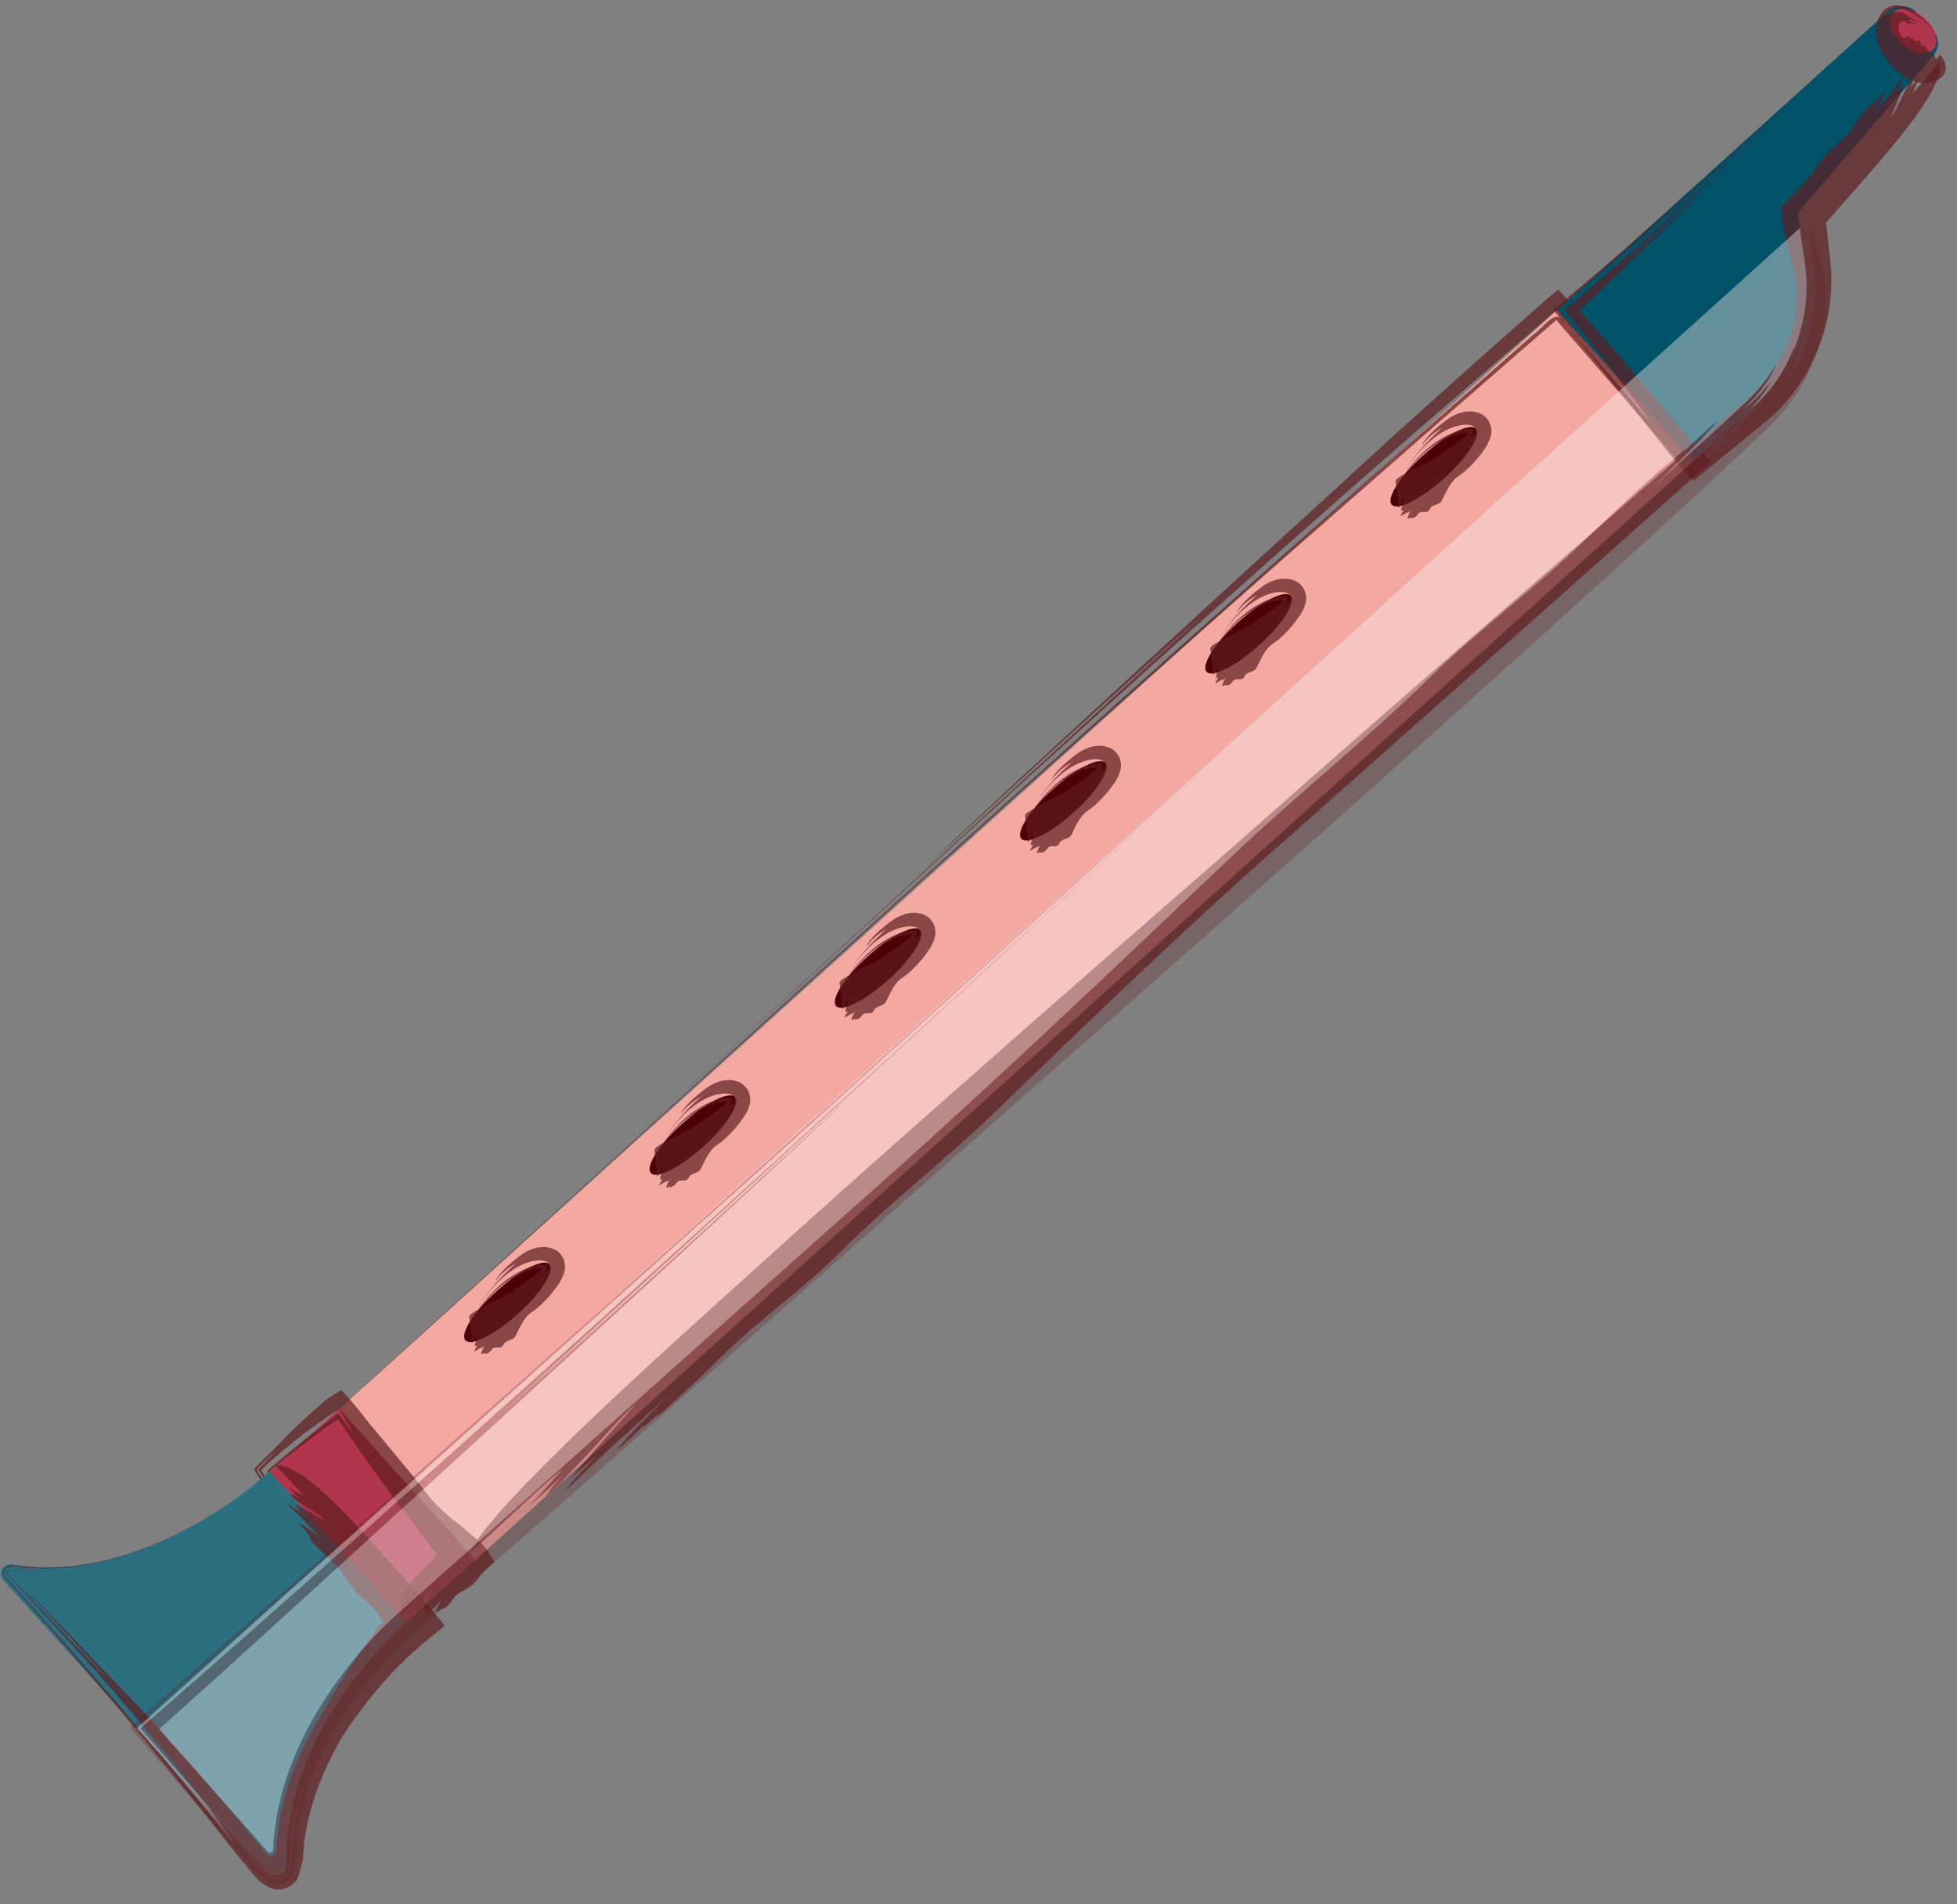 <svg width="37" height="36" viewBox="0 0 37 36" fill="none" xmlns="http://www.w3.org/2000/svg">
<rect x="0" y="0" width="37" height="36" fill="#808080" stroke="none"/>
<path d="M29.445 5.857L6.413 26.631L8.99 29.488L32.021 8.714L29.445 5.857Z" fill="#F3A8A1"/>
<g opacity="0.7">
<path d="M12.504 26.71C12.899 26.366 13.289 25.993 13.646 25.64C14.409 24.889 15.168 24.391 15.907 23.648C16.836 22.723 17.865 21.939 18.845 20.989C20.645 19.25 22.504 17.453 24.409 15.785C26.197 14.196 27.902 12.686 29.587 11.188C30.475 10.395 31.359 9.611 32.251 8.815L32.313 8.756C32.313 8.756 32.342 8.74 32.338 8.727L32.313 8.694L32.205 8.57L31.981 8.317L31.678 7.976L31.114 7.337C30.741 6.91 30.363 6.483 29.981 6.051C29.811 5.86 29.637 5.665 29.463 5.474C29.351 5.561 29.234 5.661 29.122 5.761L28.865 5.989C28.608 6.217 28.346 6.449 28.081 6.682C27.554 7.155 27.019 7.632 26.483 8.113C25.413 9.093 24.338 10.076 23.305 11.018C21.799 12.408 18.733 15.2 17.471 16.424C19.197 14.819 21.031 13.151 22.757 11.611C19.023 15.043 15.143 18.611 11.446 22.009C14.894 18.848 18.355 15.661 21.782 12.578C23.496 11.039 25.201 9.524 26.894 8.051C27.736 7.325 28.579 6.599 29.413 5.877C29.438 5.831 29.459 5.902 29.483 5.914L29.55 5.993L29.678 6.147L29.944 6.458L30.471 7.084C30.82 7.499 31.168 7.914 31.512 8.329C31.102 7.856 30.678 7.375 30.251 6.885C30.039 6.64 29.824 6.395 29.608 6.147C29.434 5.777 29.247 6.138 28.977 6.337C27.973 7.221 26.94 8.126 25.894 9.047C23.803 10.893 21.649 12.81 19.513 14.736C15.235 18.582 11.011 22.457 7.355 25.777C7.081 26.026 6.787 26.291 6.505 26.549C6.48 26.582 6.413 26.611 6.43 26.636L6.521 26.735C6.583 26.806 6.646 26.872 6.704 26.939C6.82 27.072 6.936 27.196 7.044 27.312C6.841 27.084 6.633 26.86 6.43 26.632C6.621 26.441 6.882 26.217 7.11 26.009C7.583 25.582 8.06 25.146 8.542 24.711C9.513 23.827 10.504 22.926 11.509 22.009C13.538 20.171 15.629 18.279 17.741 16.366C19.857 14.466 21.994 12.561 24.089 10.715C25.139 9.794 26.176 8.885 27.193 7.993C27.703 7.549 28.21 7.109 28.707 6.673C28.931 6.478 29.156 6.283 29.375 6.093C29.392 6.08 29.413 6.051 29.43 6.055L29.479 6.113L29.579 6.23L29.898 6.595L31.06 7.935L31.616 8.574L31.678 8.649C31.678 8.649 31.703 8.673 31.703 8.686L31.666 8.719L31.442 8.91C30.546 9.69 29.645 10.466 28.745 11.25C26.944 12.815 25.135 14.391 23.326 15.997C22.334 16.86 21.338 17.731 20.347 18.599C18.314 20.383 16.268 22.184 14.264 23.997C12.484 25.607 9.293 28.453 8.878 29.358C9.459 28.852 10.06 28.25 10.629 27.777C10.442 27.988 10.235 28.233 10.002 28.474C10.235 28.262 10.504 28.038 10.708 27.823C10.542 28.001 10.372 28.183 10.33 28.275C10.617 28.03 10.977 27.628 11.185 27.412C11.305 27.283 11.845 26.681 12.023 26.54C11.625 26.993 11.11 27.544 10.812 27.935C10.965 27.798 11.114 27.657 11.268 27.528C11.106 27.719 10.758 28.055 10.695 28.175C11.073 27.827 11.388 27.503 11.787 27.15C12.106 26.864 12.396 26.607 12.691 26.316C12.351 26.673 11.874 27.134 11.666 27.408C11.845 27.267 12.015 27.096 12.185 26.935C12.168 26.959 12.16 26.976 12.16 26.984C12.239 26.914 12.343 26.827 12.421 26.752C12.43 26.756 12.455 26.752 12.446 26.769L12.438 26.748" fill="#601D1F"/>
<path d="M11.496 26.669C11.874 26.325 12.409 25.843 12.77 25.545L11.496 26.669Z" fill="#601D1F"/>
</g>
<path d="M6.411 26.637L5.099 27.821L7.675 30.677L8.988 29.493L6.411 26.637Z" fill="#B1354E"/>
<g opacity="0.7">
<path d="M8.405 30.408C8.475 30.358 8.525 30.287 8.571 30.217C8.621 30.142 8.691 30.109 8.77 30.067C8.87 30.009 8.973 29.939 9.044 29.839C9.119 29.719 9.239 29.628 9.347 29.524C9.28 29.412 9.21 29.287 9.094 29.167C8.978 29.067 8.857 28.964 8.737 28.864C8.654 28.798 8.571 28.735 8.492 28.669C8.334 28.536 8.185 28.391 8.065 28.229C7.832 27.922 7.592 27.644 7.359 27.362C7.247 27.225 7.135 27.088 7.011 26.943C6.957 26.877 6.899 26.802 6.841 26.727C6.766 26.64 6.65 26.486 6.55 26.383L6.455 26.279L6.347 26.345C6.272 26.391 6.193 26.428 6.115 26.507C5.994 26.615 5.878 26.715 5.77 26.81C5.596 26.968 5.43 27.134 5.276 27.296C5.247 27.325 5.214 27.358 5.181 27.395C5.135 27.441 5.085 27.491 5.032 27.54C4.944 27.619 4.874 27.698 4.799 27.777C4.857 27.864 4.899 27.955 4.994 28.047L5.115 28.171L5.181 28.233C5.222 28.271 5.264 28.308 5.305 28.349C5.384 28.42 5.459 28.482 5.517 28.524C5.438 28.449 5.372 28.387 5.31 28.325L5.206 28.221C5.164 28.179 5.127 28.138 5.085 28.092C5.023 28.026 4.957 27.959 4.92 27.893L4.853 27.794C4.853 27.764 4.903 27.735 4.924 27.706C4.978 27.648 5.048 27.59 5.106 27.536L5.222 27.433L5.098 27.557C5.032 27.619 4.973 27.677 4.92 27.74L4.878 27.785C4.878 27.785 4.899 27.818 4.911 27.835L4.982 27.935C5.032 27.997 5.11 28.072 5.16 28.121C5.305 28.267 5.455 28.412 5.604 28.561C5.878 28.831 6.156 29.105 6.484 29.428C6.189 29.134 5.936 28.877 5.683 28.628C5.554 28.491 5.426 28.358 5.293 28.221C5.218 28.138 5.139 28.055 5.061 27.968C5.015 27.914 4.982 27.86 4.944 27.806C4.953 27.756 5.027 27.71 5.069 27.665C5.148 27.594 5.231 27.524 5.318 27.449C5.388 27.391 5.459 27.333 5.529 27.275C5.671 27.159 5.816 27.047 5.965 26.943C6.106 26.843 6.293 26.71 6.409 26.644C6.525 26.81 6.583 26.935 6.675 27.096C6.621 27.022 6.563 26.947 6.509 26.868C6.459 26.818 6.409 26.665 6.339 26.769C6.177 26.893 6.011 27.022 5.845 27.146C5.666 27.291 5.488 27.437 5.314 27.578L5.173 27.698L5.098 27.764C5.077 27.785 5.027 27.81 5.069 27.835C5.144 27.935 5.251 28.051 5.318 28.13C5.932 28.823 6.588 29.474 7.131 30.055C7.197 30.125 7.285 30.221 7.372 30.316C6.845 29.731 6.198 29.092 5.592 28.403C5.438 28.229 5.293 28.063 5.139 27.877C5.127 27.856 5.09 27.831 5.098 27.81L5.168 27.752L5.301 27.644C5.388 27.574 5.48 27.503 5.567 27.433C5.745 27.3 5.924 27.163 6.102 27.03C6.173 26.98 6.239 26.93 6.31 26.881L6.384 26.835C6.405 26.835 6.422 26.889 6.442 26.91C6.654 27.213 6.861 27.511 7.056 27.785C7.28 28.101 7.509 28.416 7.758 28.715C7.886 28.893 8.011 29.063 8.135 29.229L8.185 29.296C8.202 29.32 8.218 29.341 8.218 29.337L8.239 29.354C8.239 29.354 8.251 29.374 8.26 29.387C8.272 29.399 8.247 29.403 8.235 29.412C8.222 29.42 8.231 29.441 8.227 29.457C7.961 29.706 7.422 30.159 7.579 30.549C7.683 30.478 7.754 30.354 7.861 30.291C7.849 30.345 7.841 30.412 7.816 30.466C7.853 30.433 7.903 30.403 7.924 30.354C7.907 30.395 7.895 30.441 7.907 30.478C7.957 30.445 7.986 30.345 8.007 30.296C8.019 30.267 8.056 30.117 8.094 30.101C8.069 30.217 8.023 30.345 8.023 30.466C8.048 30.445 8.069 30.42 8.098 30.403C8.09 30.457 8.044 30.52 8.056 30.565C8.114 30.503 8.152 30.437 8.214 30.378C8.264 30.333 8.314 30.296 8.351 30.233C8.314 30.312 8.251 30.403 8.256 30.486C8.293 30.474 8.314 30.441 8.339 30.408C8.339 30.416 8.339 30.424 8.347 30.428C8.359 30.416 8.38 30.408 8.393 30.395C8.401 30.403 8.409 30.408 8.413 30.416L8.401 30.399" fill="#601D1F"/>
<path d="M7.845 29.963C7.903 29.905 7.99 29.827 8.061 29.793L7.845 29.963Z" fill="#601D1F"/>
</g>
<path d="M5.098 27.819L7.675 30.673C7.675 30.673 5.326 32.677 5.426 35.258C5.434 35.453 5.189 35.544 5.057 35.403L0.061 29.868C-0.055 29.74 0.061 29.545 0.227 29.574C2.82 29.988 5.094 27.819 5.094 27.819H5.098Z" fill="#2B6F81"/>
<g opacity="0.7">
<path d="M5.861 29.101C5.969 29.233 6.098 29.354 6.226 29.462C6.496 29.69 6.591 30.001 6.861 30.221C6.923 30.271 6.977 30.325 7.031 30.379C7.056 30.404 7.089 30.441 7.102 30.457L7.139 30.507L7.206 30.603L7.239 30.648L7.255 30.669C7.255 30.669 7.239 30.681 7.23 30.69C7.181 30.727 7.139 30.765 7.11 30.814L7.064 30.881L6.969 31.009L6.782 31.271C6.662 31.449 6.542 31.628 6.43 31.81C6.206 32.175 5.994 32.545 5.795 32.922C5.625 33.25 5.488 33.586 5.392 33.93C5.351 34.105 5.297 34.279 5.28 34.453L5.243 34.715C5.23 34.802 5.235 34.814 5.226 34.868L5.214 35.013C5.206 35.059 5.152 35.092 5.102 35.084C5.002 35.051 4.961 34.951 4.907 34.885C4.67 34.603 4.43 34.312 4.168 33.997C3.608 33.321 2.936 32.582 2.297 31.922C1.828 31.437 0.903 30.445 0.471 30.059C1.015 30.607 1.567 31.204 2.069 31.777C1.492 31.175 0.907 30.561 0.322 29.947L0.214 29.831L0.164 29.777C0.164 29.777 0.152 29.76 0.148 29.756C0.135 29.727 0.164 29.673 0.21 29.673C0.384 29.677 0.629 29.715 0.832 29.702C1.26 29.702 1.679 29.623 2.077 29.524C1.704 29.615 1.318 29.698 0.923 29.694C0.575 29.735 -0.035 29.561 0.168 29.802C0.691 30.362 1.21 30.922 1.716 31.486C2.72 32.615 3.666 33.756 4.479 34.918C3.442 33.636 2.226 32.179 0.969 30.777C0.811 30.603 0.654 30.424 0.496 30.25L0.26 29.989C0.189 29.897 0.073 29.819 0.077 29.74C0.085 29.52 0.405 29.648 0.621 29.644C0.853 29.657 1.085 29.652 1.314 29.628C2.226 29.532 3.052 29.184 3.749 28.777C3.961 28.652 4.193 28.507 4.359 28.387C3.699 28.843 2.932 29.258 2.06 29.486C1.625 29.599 1.168 29.648 0.704 29.636L0.355 29.603C0.297 29.603 0.235 29.586 0.189 29.59C0.143 29.599 0.098 29.628 0.077 29.673C0.023 29.769 0.114 29.852 0.193 29.939L0.426 30.2C1.67 31.59 2.874 33.042 3.928 34.366L4.284 34.814L4.463 35.038L4.704 35.333C4.799 35.453 4.907 35.578 5.006 35.632C5.098 35.69 5.193 35.739 5.326 35.715C5.45 35.694 5.575 35.607 5.625 35.516C5.666 35.412 5.691 35.275 5.728 35.154L5.745 34.91L5.753 34.794L5.766 34.723L5.816 34.449C5.857 34.267 5.911 34.092 5.965 33.914C6.089 33.565 6.247 33.225 6.434 32.893C6.65 32.549 6.89 32.221 7.156 31.91C7.284 31.76 7.417 31.615 7.554 31.478L7.683 31.35L7.911 31.146C8.056 31.009 8.239 30.877 8.409 30.735C8.289 30.578 8.147 30.412 8.011 30.25L7.633 29.823L7.16 29.296C6.629 28.715 5.708 27.657 5.214 27.698C5.372 27.897 5.591 28.072 5.733 28.271C5.645 28.225 5.546 28.175 5.455 28.109C5.525 28.184 5.591 28.279 5.674 28.337C5.608 28.291 5.533 28.246 5.484 28.25C5.558 28.35 5.72 28.441 5.803 28.499C5.853 28.532 6.094 28.669 6.131 28.735C5.948 28.636 5.733 28.499 5.562 28.437C5.604 28.486 5.654 28.536 5.695 28.59C5.616 28.553 5.496 28.445 5.438 28.445C5.554 28.565 5.674 28.657 5.791 28.789C5.886 28.893 5.965 28.993 6.073 29.08C5.94 28.985 5.774 28.839 5.654 28.798C5.695 28.864 5.753 28.914 5.811 28.964C5.799 28.964 5.791 28.964 5.786 28.964C5.811 28.989 5.836 29.026 5.861 29.051C5.853 29.059 5.853 29.072 5.84 29.072L5.857 29.059" fill="#601D1F"/>
<path d="M6.227 28.453C6.339 28.578 6.5 28.752 6.583 28.881L6.227 28.453Z" fill="#601D1F"/>
</g>
<path d="M36.562 1.039L33.985 4.026L34.122 4.976C34.272 5.993 33.902 7.018 33.139 7.707L32.018 8.719L29.442 5.864L35.691 0.221C35.852 0.076 36.105 0.088 36.251 0.25L36.554 0.586C36.67 0.715 36.67 0.906 36.558 1.039H36.562Z" fill="#005268"/>
<g opacity="0.7">
<path d="M35.367 1.976C35.247 2.105 35.143 2.25 35.047 2.391C34.848 2.69 34.55 2.831 34.363 3.13C34.247 3.317 34.097 3.474 33.944 3.632L33.782 3.806C33.732 3.869 33.649 3.922 33.682 4.014C33.687 4.167 33.732 4.379 33.753 4.462C33.803 4.661 33.852 4.868 33.902 5.072C33.948 5.263 33.969 5.462 33.965 5.665C33.96 6.068 33.852 6.474 33.641 6.819C33.446 7.146 33.201 7.412 32.911 7.653C32.765 7.777 32.62 7.902 32.479 8.026L32.263 8.213C32.23 8.238 32.18 8.283 32.168 8.296L32.11 8.337C32.11 8.337 32.072 8.366 32.056 8.379C32.039 8.387 32.023 8.424 32.006 8.391C31.977 8.354 31.944 8.321 31.919 8.283C31.902 8.258 31.907 8.258 31.869 8.217L31.778 8.109L31.595 7.893C31.359 7.615 31.118 7.329 30.861 7.022C30.575 6.678 30.263 6.317 29.94 5.96C29.819 5.835 29.882 5.877 29.861 5.864C29.861 5.864 29.861 5.86 29.869 5.864C30.043 5.698 30.214 5.532 30.384 5.371C30.877 4.893 31.89 3.951 32.284 3.512C31.724 4.068 31.114 4.628 30.537 5.134C31.749 3.976 32.977 2.802 34.247 1.591C33.114 2.665 31.981 3.752 30.832 4.777C30.546 5.026 30.259 5.275 29.969 5.532L29.753 5.715L29.595 5.839L29.575 5.856C29.575 5.856 29.583 5.868 29.587 5.873L29.616 5.91L29.678 5.989L29.848 6.196C30.321 6.777 30.77 7.362 31.184 7.956C30.653 7.304 30.085 6.607 29.479 5.893C29.404 5.848 29.504 5.81 29.537 5.773L29.67 5.661L29.94 5.433L30.479 4.968C30.84 4.649 31.201 4.333 31.558 4.018C32.989 2.74 34.375 1.42 35.591 0.304C35.678 0.221 35.782 0.118 35.919 0.109C36.047 0.093 36.176 0.147 36.251 0.221C36.101 0.068 35.823 0.068 35.674 0.23C35.512 0.379 35.355 0.524 35.201 0.665C34.865 0.976 34.537 1.279 34.218 1.574C33.55 2.192 32.852 2.831 32.143 3.466C31.433 4.097 30.712 4.723 29.998 5.325C29.807 5.483 29.62 5.644 29.433 5.802C29.417 5.827 29.359 5.848 29.38 5.873L29.442 5.947L29.575 6.105L29.794 6.375C30.081 6.727 30.359 7.072 30.628 7.404C30.877 7.715 31.122 8.022 31.371 8.333L31.558 8.57C31.662 8.69 31.765 8.827 31.873 8.935L31.956 9.022L31.998 9.063L32.019 9.084C32.019 9.084 32.035 9.072 32.039 9.068L32.222 8.922L32.57 8.632C32.886 8.375 33.18 8.146 33.512 7.86C33.844 7.557 34.114 7.184 34.297 6.765C34.512 6.317 34.624 5.81 34.624 5.304C34.624 5.176 34.616 5.043 34.603 4.914L34.566 4.578L34.529 4.246C34.529 4.246 34.516 4.217 34.529 4.205C34.79 3.906 35.047 3.611 35.313 3.312C35.832 2.703 36.782 1.636 36.682 1.151C36.504 1.337 36.35 1.578 36.168 1.748C36.205 1.657 36.242 1.549 36.297 1.449C36.23 1.528 36.143 1.611 36.097 1.698C36.135 1.624 36.172 1.545 36.164 1.495C36.072 1.586 35.998 1.756 35.952 1.848C35.923 1.902 35.815 2.159 35.753 2.209C35.832 2.014 35.944 1.781 35.985 1.599C35.94 1.649 35.898 1.707 35.848 1.748C35.877 1.665 35.973 1.532 35.965 1.47C35.857 1.603 35.778 1.736 35.662 1.869C35.566 1.976 35.479 2.072 35.404 2.188C35.487 2.043 35.612 1.856 35.637 1.732C35.579 1.781 35.533 1.848 35.487 1.91C35.487 1.898 35.487 1.889 35.483 1.885C35.462 1.914 35.425 1.943 35.404 1.972C35.396 1.968 35.384 1.968 35.38 1.956L35.396 1.972" fill="#601D1F"/>
<path d="M36.056 2.254C35.948 2.383 35.79 2.57 35.67 2.669L36.056 2.254Z" fill="#601D1F"/>
</g>
<path d="M26.313 9.541C26.421 9.661 26.865 9.437 27.305 9.043C27.745 8.648 28.011 8.225 27.903 8.105C27.795 7.985 27.351 8.209 26.911 8.603C26.471 8.997 26.206 9.42 26.313 9.541Z" fill="#4C0003"/>
<g opacity="0.7">
<path d="M26.708 9.794C26.753 9.785 26.787 9.752 26.812 9.715C26.861 9.636 26.99 9.723 27.027 9.632C27.073 9.524 27.21 9.557 27.26 9.462C27.351 9.283 27.422 9.101 27.571 9.005C27.712 8.91 27.824 8.794 27.932 8.669C27.986 8.603 28.036 8.536 28.09 8.458C28.114 8.416 28.139 8.371 28.164 8.312C28.181 8.246 28.218 8.184 28.181 8.039C28.156 7.956 28.09 7.868 28.007 7.827C27.928 7.79 27.866 7.781 27.812 7.777C27.712 7.777 27.641 7.794 27.579 7.814C27.455 7.86 27.363 7.922 27.28 7.993C27.156 8.088 26.936 8.283 26.886 8.416C26.986 8.279 27.123 8.167 27.268 8.088C26.99 8.325 26.749 8.603 26.563 8.893C26.741 8.628 26.953 8.375 27.222 8.2C27.359 8.113 27.509 8.047 27.675 8.03C27.753 8.026 27.866 8.03 27.903 8.109C27.919 8.184 27.853 8.229 27.795 8.267C27.841 8.209 27.878 8.155 27.853 8.134C27.807 8.097 27.695 8.109 27.608 8.134C27.426 8.184 27.251 8.279 27.094 8.395C26.782 8.628 26.542 8.947 26.388 9.234C26.363 9.279 26.343 9.329 26.33 9.366C26.459 9.072 26.691 8.756 26.986 8.516C27.135 8.395 27.301 8.296 27.48 8.234C27.567 8.205 27.658 8.184 27.741 8.184C27.778 8.184 27.82 8.192 27.832 8.205C27.832 8.229 27.849 8.167 27.849 8.171C27.853 8.171 27.837 8.18 27.799 8.184C27.733 8.184 27.729 8.238 27.666 8.279C27.616 8.321 27.558 8.366 27.5 8.408C27.384 8.491 27.256 8.57 27.139 8.657C27.056 8.698 26.99 8.732 26.924 8.769C26.778 8.839 26.633 8.91 26.521 8.98C26.471 9.014 26.401 9.043 26.384 9.092C26.38 9.113 26.384 9.084 26.401 9.205C26.417 9.275 26.413 9.354 26.413 9.391C26.405 9.445 26.405 9.458 26.392 9.478C26.392 9.487 26.388 9.491 26.384 9.495C26.392 9.495 26.409 9.453 26.413 9.416C26.413 9.412 26.43 9.408 26.442 9.416C26.438 9.449 26.43 9.495 26.409 9.52C26.422 9.52 26.446 9.528 26.459 9.503C26.451 9.528 26.438 9.549 26.434 9.59C26.463 9.599 26.488 9.536 26.496 9.512C26.505 9.495 26.521 9.4 26.538 9.408C26.529 9.487 26.509 9.561 26.488 9.653C26.505 9.653 26.517 9.644 26.534 9.649C26.521 9.686 26.488 9.711 26.48 9.756C26.529 9.74 26.558 9.707 26.596 9.694C26.629 9.686 26.658 9.678 26.679 9.644C26.658 9.69 26.621 9.731 26.608 9.802C26.633 9.81 26.65 9.794 26.666 9.777C26.666 9.785 26.666 9.79 26.666 9.798C26.675 9.794 26.687 9.798 26.695 9.79C26.695 9.798 26.704 9.806 26.708 9.819L26.7 9.798" fill="#601D1F"/>
<path d="M26.418 9.151C26.418 9.151 26.459 9.13 26.488 9.142L26.418 9.151Z" fill="#601D1F"/>
</g>
<path d="M22.811 12.698C22.919 12.819 23.363 12.595 23.803 12.2C24.243 11.806 24.508 11.383 24.401 11.263C24.293 11.142 23.849 11.366 23.409 11.761C22.969 12.155 22.703 12.578 22.811 12.698Z" fill="#4C0003"/>
<g opacity="0.7">
<path d="M23.206 12.956C23.251 12.947 23.284 12.914 23.309 12.877C23.359 12.798 23.488 12.885 23.525 12.794C23.571 12.686 23.708 12.719 23.757 12.624C23.849 12.445 23.919 12.263 24.069 12.167C24.21 12.072 24.322 11.956 24.43 11.831C24.484 11.765 24.533 11.698 24.587 11.62C24.612 11.578 24.637 11.532 24.662 11.474C24.679 11.408 24.716 11.346 24.679 11.2C24.654 11.117 24.583 11.03 24.504 10.989C24.425 10.951 24.363 10.943 24.309 10.939C24.21 10.939 24.139 10.956 24.077 10.976C23.953 11.022 23.861 11.084 23.778 11.155C23.654 11.25 23.434 11.445 23.384 11.578C23.484 11.441 23.62 11.329 23.766 11.25C23.488 11.487 23.247 11.765 23.06 12.055C23.239 11.79 23.45 11.537 23.72 11.362C23.857 11.275 24.006 11.209 24.172 11.192C24.251 11.188 24.363 11.192 24.401 11.271C24.417 11.346 24.351 11.391 24.293 11.429C24.338 11.371 24.376 11.317 24.351 11.296C24.305 11.258 24.193 11.271 24.106 11.296C23.923 11.346 23.749 11.441 23.591 11.557C23.28 11.79 23.04 12.109 22.886 12.395C22.861 12.441 22.84 12.491 22.828 12.528C22.957 12.234 23.189 11.918 23.484 11.678C23.633 11.557 23.799 11.458 23.977 11.396C24.064 11.366 24.156 11.346 24.239 11.346C24.276 11.346 24.318 11.354 24.33 11.366C24.33 11.391 24.347 11.329 24.347 11.333C24.351 11.333 24.334 11.341 24.297 11.346C24.23 11.346 24.226 11.4 24.164 11.441C24.114 11.483 24.056 11.528 23.998 11.57C23.882 11.653 23.753 11.732 23.637 11.819C23.554 11.86 23.488 11.893 23.421 11.931C23.276 12.001 23.131 12.072 23.019 12.142C22.969 12.175 22.898 12.205 22.882 12.254C22.878 12.275 22.882 12.246 22.898 12.37C22.915 12.441 22.911 12.52 22.911 12.557C22.903 12.611 22.903 12.624 22.89 12.644C22.89 12.653 22.886 12.657 22.882 12.657C22.89 12.657 22.907 12.615 22.911 12.578C22.911 12.574 22.928 12.57 22.94 12.578C22.936 12.611 22.928 12.657 22.907 12.682C22.919 12.682 22.944 12.69 22.957 12.665C22.948 12.69 22.936 12.711 22.932 12.752C22.961 12.761 22.986 12.698 22.994 12.673C23.002 12.657 23.019 12.561 23.035 12.57C23.027 12.649 23.006 12.723 22.986 12.815C23.002 12.815 23.015 12.806 23.031 12.81C23.019 12.848 22.986 12.873 22.977 12.918C23.027 12.902 23.056 12.868 23.094 12.856C23.127 12.848 23.156 12.839 23.177 12.806C23.156 12.852 23.119 12.893 23.106 12.964C23.131 12.972 23.148 12.956 23.164 12.939C23.164 12.947 23.164 12.951 23.164 12.96C23.172 12.956 23.185 12.96 23.193 12.951C23.193 12.96 23.201 12.968 23.206 12.98L23.197 12.96" fill="#601D1F"/>
<path d="M22.915 12.312C22.915 12.312 22.956 12.292 22.985 12.304L22.915 12.312Z" fill="#601D1F"/>
</g>
<path d="M19.309 15.856C19.417 15.976 19.861 15.752 20.301 15.358C20.741 14.964 21.006 14.541 20.898 14.42C20.791 14.3 20.347 14.524 19.907 14.918C19.467 15.312 19.201 15.736 19.309 15.856Z" fill="#4C0003"/>
<g opacity="0.7">
<path d="M19.704 16.113C19.75 16.105 19.783 16.072 19.808 16.034C19.857 15.956 19.986 16.043 20.023 15.951C20.069 15.844 20.206 15.877 20.256 15.781C20.347 15.603 20.418 15.42 20.567 15.325C20.708 15.229 20.82 15.113 20.928 14.989C20.982 14.922 21.032 14.856 21.086 14.777C21.11 14.736 21.135 14.69 21.16 14.632C21.177 14.566 21.214 14.503 21.177 14.358C21.152 14.275 21.081 14.188 21.003 14.146C20.924 14.109 20.861 14.101 20.808 14.097C20.708 14.097 20.637 14.113 20.575 14.138C20.451 14.184 20.36 14.246 20.276 14.317C20.152 14.412 19.932 14.607 19.882 14.74C19.982 14.603 20.119 14.491 20.264 14.412C19.986 14.649 19.745 14.927 19.559 15.217C19.737 14.951 19.949 14.698 20.218 14.524C20.355 14.437 20.505 14.37 20.671 14.354C20.75 14.35 20.861 14.354 20.899 14.433C20.916 14.508 20.849 14.553 20.791 14.59C20.837 14.532 20.874 14.478 20.849 14.458C20.803 14.42 20.691 14.433 20.604 14.458C20.422 14.508 20.247 14.603 20.09 14.719C19.779 14.951 19.538 15.271 19.384 15.557C19.36 15.603 19.339 15.653 19.326 15.69C19.455 15.395 19.687 15.08 19.982 14.839C20.131 14.719 20.297 14.62 20.476 14.557C20.563 14.528 20.654 14.508 20.737 14.508C20.774 14.508 20.816 14.516 20.828 14.528C20.828 14.553 20.845 14.491 20.845 14.495C20.849 14.491 20.832 14.503 20.795 14.508C20.729 14.508 20.725 14.561 20.662 14.603C20.613 14.644 20.555 14.69 20.496 14.732C20.38 14.815 20.252 14.893 20.135 14.98C20.052 15.022 19.986 15.055 19.92 15.092C19.774 15.163 19.629 15.234 19.517 15.304C19.467 15.337 19.397 15.366 19.38 15.416C19.376 15.437 19.38 15.408 19.397 15.532C19.413 15.603 19.409 15.682 19.409 15.719C19.401 15.773 19.401 15.786 19.389 15.806C19.389 15.815 19.384 15.819 19.38 15.819C19.389 15.819 19.405 15.777 19.409 15.74C19.409 15.736 19.426 15.732 19.438 15.74C19.434 15.773 19.426 15.819 19.405 15.844C19.418 15.844 19.442 15.852 19.455 15.827C19.447 15.852 19.434 15.873 19.43 15.914C19.459 15.922 19.484 15.86 19.492 15.835C19.501 15.819 19.517 15.723 19.534 15.732C19.526 15.81 19.505 15.885 19.484 15.976C19.501 15.976 19.513 15.968 19.53 15.972C19.517 16.009 19.484 16.034 19.476 16.08C19.526 16.064 19.555 16.03 19.592 16.018C19.625 16.009 19.654 16.001 19.675 15.968C19.654 16.014 19.617 16.055 19.604 16.126C19.629 16.134 19.646 16.117 19.662 16.101C19.662 16.109 19.662 16.113 19.662 16.122C19.671 16.117 19.683 16.122 19.691 16.113C19.691 16.122 19.7 16.13 19.704 16.142L19.696 16.122" fill="#601D1F"/>
<path d="M19.413 15.47C19.413 15.47 19.455 15.449 19.484 15.462L19.413 15.47Z" fill="#601D1F"/>
</g>
<path d="M15.807 19.018C15.915 19.138 16.359 18.914 16.799 18.52C17.238 18.126 17.504 17.702 17.396 17.582C17.288 17.462 16.844 17.686 16.404 18.08C15.965 18.474 15.699 18.897 15.807 19.018Z" fill="#4C0003"/>
<g opacity="0.7">
<path d="M16.197 19.271C16.243 19.263 16.276 19.229 16.301 19.192C16.351 19.113 16.479 19.2 16.517 19.109C16.562 19.001 16.699 19.034 16.749 18.939C16.84 18.761 16.911 18.578 17.06 18.483C17.201 18.387 17.313 18.271 17.421 18.146C17.475 18.08 17.525 18.014 17.579 17.935C17.604 17.893 17.628 17.848 17.653 17.79C17.67 17.723 17.707 17.661 17.67 17.516C17.645 17.433 17.579 17.346 17.496 17.304C17.417 17.267 17.355 17.259 17.301 17.254C17.201 17.254 17.131 17.271 17.068 17.296C16.944 17.341 16.853 17.404 16.77 17.474C16.645 17.57 16.425 17.765 16.375 17.898C16.475 17.761 16.612 17.648 16.757 17.57C16.479 17.806 16.238 18.084 16.052 18.375C16.23 18.109 16.442 17.856 16.712 17.682C16.848 17.595 16.998 17.528 17.164 17.512C17.243 17.507 17.355 17.512 17.392 17.59C17.409 17.665 17.342 17.711 17.284 17.748C17.33 17.69 17.367 17.636 17.342 17.615C17.297 17.578 17.184 17.59 17.097 17.615C16.915 17.665 16.741 17.761 16.583 17.877C16.272 18.109 16.031 18.429 15.877 18.715C15.853 18.761 15.832 18.81 15.819 18.848C15.948 18.553 16.18 18.238 16.475 17.997C16.624 17.877 16.79 17.777 16.969 17.715C17.056 17.686 17.147 17.665 17.23 17.665C17.267 17.665 17.309 17.673 17.321 17.686C17.321 17.711 17.338 17.648 17.338 17.653C17.342 17.653 17.326 17.661 17.288 17.665C17.222 17.665 17.218 17.719 17.155 17.761C17.106 17.802 17.048 17.848 16.989 17.889C16.873 17.972 16.745 18.051 16.628 18.138C16.546 18.18 16.479 18.213 16.413 18.25C16.267 18.321 16.122 18.391 16.01 18.462C15.96 18.495 15.89 18.524 15.873 18.574C15.869 18.595 15.873 18.566 15.89 18.686C15.906 18.756 15.902 18.835 15.902 18.873C15.894 18.927 15.894 18.939 15.882 18.96C15.882 18.968 15.877 18.972 15.873 18.972C15.882 18.972 15.898 18.931 15.902 18.893C15.902 18.889 15.919 18.885 15.931 18.893C15.927 18.927 15.919 18.972 15.898 18.997C15.911 18.997 15.936 19.005 15.948 18.98C15.94 19.005 15.927 19.026 15.923 19.068C15.952 19.076 15.977 19.014 15.985 18.989C15.994 18.972 16.01 18.877 16.027 18.885C16.019 18.964 15.998 19.038 15.977 19.13C15.994 19.13 16.006 19.122 16.023 19.126C16.014 19.163 15.977 19.188 15.969 19.234C16.019 19.217 16.048 19.184 16.085 19.171C16.118 19.163 16.147 19.155 16.168 19.122C16.147 19.167 16.11 19.209 16.097 19.279C16.122 19.288 16.139 19.271 16.155 19.254C16.155 19.263 16.155 19.267 16.155 19.275C16.164 19.271 16.176 19.275 16.184 19.267C16.184 19.275 16.193 19.283 16.197 19.296L16.189 19.275" fill="#601D1F"/>
<path d="M15.911 18.632C15.911 18.632 15.952 18.611 15.981 18.624L15.911 18.632Z" fill="#601D1F"/>
</g>
<path d="M12.305 22.175C12.413 22.296 12.857 22.072 13.297 21.677C13.737 21.283 14.002 20.86 13.895 20.74C13.787 20.619 13.343 20.843 12.903 21.238C12.463 21.632 12.197 22.055 12.305 22.175Z" fill="#4C0003"/>
<g opacity="0.7">
<path d="M12.695 22.433C12.741 22.424 12.774 22.391 12.799 22.354C12.849 22.275 12.977 22.362 13.015 22.271C13.06 22.163 13.197 22.196 13.247 22.101C13.338 21.922 13.409 21.74 13.558 21.644C13.699 21.549 13.811 21.433 13.919 21.308C13.973 21.242 14.023 21.175 14.077 21.096C14.102 21.055 14.127 21.009 14.152 20.951C14.168 20.885 14.206 20.823 14.168 20.677C14.143 20.594 14.073 20.507 13.994 20.466C13.915 20.428 13.853 20.42 13.799 20.416C13.699 20.416 13.629 20.433 13.567 20.457C13.442 20.503 13.351 20.565 13.268 20.636C13.143 20.731 12.923 20.926 12.874 21.059C12.973 20.922 13.11 20.81 13.255 20.731C12.977 20.968 12.737 21.246 12.55 21.536C12.728 21.271 12.94 21.018 13.21 20.843C13.347 20.756 13.496 20.69 13.662 20.673C13.741 20.669 13.853 20.673 13.89 20.752C13.907 20.827 13.84 20.872 13.782 20.91C13.828 20.852 13.865 20.798 13.84 20.777C13.795 20.74 13.683 20.752 13.596 20.777C13.413 20.827 13.239 20.922 13.081 21.038C12.77 21.271 12.529 21.59 12.376 21.877C12.351 21.922 12.33 21.972 12.318 22.009C12.446 21.715 12.679 21.399 12.973 21.159C13.123 21.038 13.289 20.939 13.467 20.877C13.554 20.848 13.645 20.827 13.728 20.827C13.766 20.827 13.807 20.835 13.82 20.848C13.82 20.872 13.836 20.81 13.836 20.814C13.84 20.814 13.824 20.823 13.787 20.827C13.72 20.827 13.716 20.881 13.654 20.922C13.604 20.964 13.546 21.009 13.488 21.051C13.372 21.134 13.243 21.213 13.127 21.3C13.044 21.341 12.977 21.374 12.911 21.412C12.766 21.482 12.62 21.553 12.508 21.623C12.459 21.657 12.388 21.686 12.372 21.735C12.367 21.756 12.372 21.727 12.388 21.852C12.405 21.922 12.401 22.001 12.401 22.038C12.392 22.092 12.392 22.105 12.38 22.125C12.38 22.134 12.376 22.138 12.372 22.142C12.38 22.142 12.396 22.101 12.401 22.063C12.401 22.059 12.417 22.055 12.43 22.063C12.425 22.096 12.417 22.142 12.396 22.167C12.409 22.167 12.434 22.175 12.446 22.15C12.438 22.175 12.425 22.196 12.421 22.238C12.45 22.246 12.475 22.183 12.484 22.159C12.492 22.142 12.508 22.047 12.525 22.055C12.517 22.134 12.496 22.208 12.475 22.3C12.492 22.3 12.504 22.291 12.521 22.296C12.508 22.333 12.475 22.358 12.467 22.403C12.517 22.387 12.546 22.354 12.583 22.341C12.616 22.333 12.645 22.325 12.666 22.291C12.645 22.337 12.608 22.378 12.596 22.449C12.62 22.457 12.637 22.441 12.654 22.424C12.654 22.433 12.654 22.437 12.654 22.445C12.662 22.441 12.675 22.445 12.683 22.437C12.683 22.445 12.691 22.453 12.695 22.466L12.687 22.445" fill="#601D1F"/>
<path d="M12.405 21.789C12.405 21.789 12.446 21.768 12.475 21.781L12.405 21.789Z" fill="#601D1F"/>
</g>
<path d="M8.799 25.337C8.907 25.457 9.351 25.233 9.791 24.839C10.231 24.445 10.496 24.022 10.388 23.901C10.28 23.781 9.836 24.005 9.397 24.399C8.957 24.793 8.691 25.217 8.799 25.337Z" fill="#4C0003"/>
<g opacity="0.7">
<path d="M9.194 25.59C9.24 25.582 9.273 25.549 9.298 25.511C9.347 25.432 9.476 25.52 9.513 25.428C9.559 25.32 9.696 25.354 9.746 25.258C9.837 25.08 9.908 24.897 10.057 24.802C10.198 24.706 10.31 24.59 10.418 24.466C10.472 24.399 10.522 24.333 10.576 24.254C10.601 24.212 10.625 24.167 10.65 24.109C10.667 24.042 10.704 23.98 10.667 23.835C10.642 23.752 10.576 23.665 10.493 23.623C10.414 23.586 10.352 23.578 10.298 23.573C10.198 23.573 10.127 23.59 10.065 23.611C9.941 23.657 9.85 23.719 9.767 23.789C9.642 23.885 9.422 24.08 9.372 24.212C9.472 24.076 9.609 23.964 9.754 23.885C9.476 24.121 9.235 24.399 9.049 24.69C9.227 24.424 9.439 24.171 9.708 23.997C9.845 23.91 9.995 23.843 10.161 23.827C10.24 23.823 10.352 23.827 10.389 23.905C10.405 23.98 10.339 24.026 10.281 24.063C10.327 24.005 10.364 23.951 10.339 23.93C10.293 23.893 10.181 23.905 10.094 23.93C9.912 23.98 9.737 24.076 9.58 24.192C9.269 24.424 9.028 24.744 8.874 25.03C8.85 25.076 8.829 25.125 8.816 25.163C8.945 24.868 9.177 24.553 9.472 24.312C9.621 24.192 9.787 24.092 9.966 24.03C10.053 24.001 10.144 23.98 10.227 23.98C10.264 23.98 10.306 23.988 10.318 24.001C10.318 24.026 10.335 23.964 10.335 23.968C10.339 23.968 10.322 23.976 10.285 23.98C10.219 23.98 10.215 24.034 10.152 24.076C10.103 24.117 10.044 24.163 9.986 24.204C9.87 24.287 9.742 24.366 9.625 24.453C9.542 24.495 9.476 24.528 9.41 24.565C9.264 24.636 9.119 24.706 9.007 24.777C8.957 24.81 8.887 24.839 8.87 24.889C8.866 24.91 8.87 24.881 8.887 25.005C8.903 25.076 8.899 25.154 8.899 25.192C8.891 25.246 8.891 25.258 8.879 25.279C8.879 25.287 8.874 25.291 8.87 25.291C8.879 25.291 8.895 25.25 8.899 25.212C8.899 25.208 8.916 25.204 8.928 25.212C8.924 25.246 8.916 25.291 8.895 25.312C8.908 25.312 8.933 25.32 8.945 25.296C8.937 25.32 8.924 25.341 8.92 25.383C8.949 25.391 8.974 25.329 8.982 25.304C8.991 25.287 9.007 25.192 9.024 25.2C9.016 25.279 8.995 25.354 8.974 25.445C8.991 25.445 9.003 25.437 9.02 25.441C9.007 25.478 8.974 25.503 8.966 25.549C9.016 25.532 9.045 25.499 9.082 25.486C9.115 25.478 9.144 25.47 9.165 25.437C9.144 25.482 9.107 25.524 9.094 25.594C9.119 25.603 9.136 25.586 9.152 25.569C9.152 25.578 9.152 25.582 9.152 25.59C9.161 25.586 9.173 25.59 9.181 25.582C9.181 25.59 9.19 25.598 9.194 25.611L9.186 25.59" fill="#601D1F"/>
<path d="M8.903 24.951C8.903 24.951 8.945 24.93 8.974 24.943L8.903 24.951Z" fill="#601D1F"/>
</g>
<g opacity="0.4">
<path d="M34.027 4.312L34.123 4.972C34.272 5.989 33.903 7.014 33.139 7.702L32.019 8.715L8.986 29.491L7.671 30.677C7.671 30.677 5.339 32.669 5.422 35.242C5.43 35.445 5.177 35.54 5.04 35.391L2.588 32.673L34.027 4.312Z" fill="#FDEFED"/>
<g opacity="0.7">
<path d="M31.405 8.873C30.898 9.321 30.396 9.794 29.932 10.242C28.94 11.2 27.99 11.873 27.027 12.814C25.82 13.993 24.513 15.026 23.243 16.233C20.907 18.453 18.5 20.744 16.052 22.901C13.09 25.54 10.314 28.017 7.521 30.503L7.837 30.52L7.525 30.499C6.874 31.088 6.339 31.756 5.903 32.515C5.696 32.897 5.509 33.295 5.38 33.723C5.322 33.934 5.26 34.15 5.227 34.37L5.181 34.702C5.169 34.797 5.173 34.843 5.169 34.918C5.164 34.947 5.169 34.972 5.156 34.997C5.144 35.022 5.111 35.03 5.086 35.022C5.057 35.013 5.044 34.984 5.028 34.968C5.003 34.939 5.023 34.955 4.932 34.856C4.359 34.208 3.766 33.544 3.164 32.868L3.052 32.739C3.028 32.71 3.032 32.715 3.028 32.71V32.702C3.028 32.702 3.003 32.681 3.023 32.673L3.04 32.661L3.156 32.557L3.413 32.325C3.758 32.017 4.102 31.706 4.447 31.395C5.824 30.142 7.21 28.876 8.546 27.661C10.492 25.877 14.438 22.287 16.077 20.723C13.849 22.781 11.484 24.926 9.268 26.914C14.085 22.503 19.098 17.914 23.857 13.557C19.72 17.337 15.563 21.146 11.451 24.856C9.393 26.71 7.347 28.54 5.322 30.329C4.816 30.777 4.31 31.221 3.808 31.665L3.052 32.325L2.7 32.632L2.658 32.669C2.658 32.669 2.679 32.694 2.687 32.71L2.758 32.793L2.911 32.968C3.347 33.47 3.779 33.968 4.21 34.466L4.857 35.217C4.978 35.337 5.073 35.528 5.268 35.486C5.355 35.47 5.43 35.403 5.451 35.325C5.472 35.246 5.467 35.154 5.48 35.067L5.496 34.756L5.542 34.47C5.563 34.279 5.629 34.096 5.675 33.914C5.795 33.553 5.936 33.204 6.123 32.876C5.94 33.204 5.808 33.557 5.696 33.918C5.654 34.1 5.592 34.283 5.571 34.474L5.53 34.756L5.517 35.084C5.496 35.196 5.513 35.316 5.455 35.403C5.397 35.495 5.276 35.548 5.169 35.528C5.057 35.507 4.994 35.42 4.907 35.337L4.683 35.084C4.418 34.785 4.156 34.482 3.886 34.179C3.621 33.876 3.351 33.574 3.082 33.266L2.662 32.789L2.55 32.661L2.675 32.549L2.92 32.333C4.156 31.237 5.422 30.117 6.696 28.984C9.243 26.702 11.853 24.366 14.442 22.047C19.583 17.379 24.641 12.794 29.135 8.715C29.84 8.076 30.633 7.362 31.243 6.806C26.463 11.134 21.168 15.926 15.766 20.819C13.044 23.267 10.297 25.719 7.604 28.105C6.256 29.291 4.924 30.47 3.617 31.619C3.277 31.918 2.936 32.217 2.6 32.515C2.55 32.561 2.488 32.611 2.451 32.657L2.588 32.814L2.837 33.096L3.26 33.578C3.542 33.897 3.82 34.217 4.094 34.532L4.509 35.005L4.729 35.254C4.824 35.366 4.928 35.486 5.028 35.548C5.135 35.632 5.326 35.632 5.447 35.532C5.509 35.486 5.55 35.42 5.563 35.353L5.6 35.117C5.608 34.992 5.608 34.851 5.617 34.735L5.662 34.437C5.691 34.237 5.75 34.042 5.803 33.847C5.924 33.461 6.098 33.092 6.297 32.735C6.704 32.034 7.239 31.378 7.841 30.852L7.492 30.831L7.845 30.847C10.994 28.092 14.164 25.32 17.347 22.486C18.616 21.37 19.895 20.246 21.168 19.125C23.778 16.823 26.405 14.495 28.986 12.163C30.131 11.126 31.728 9.69 33.118 8.379C33.293 8.209 33.455 8.068 33.645 7.864C33.824 7.669 33.973 7.458 34.093 7.238C34.338 6.802 34.463 6.35 34.5 5.939C34.538 5.528 34.488 5.163 34.405 4.885C34.33 4.624 34.255 4.416 34.189 4.279C34.222 4.528 34.26 4.777 34.293 5.034C34.326 5.304 34.326 5.578 34.293 5.848C34.226 6.387 34.011 6.906 33.708 7.304C33.903 6.976 34.056 6.57 34.135 6.142C34.044 6.549 33.828 6.96 33.616 7.283C33.795 7.014 33.911 6.707 33.919 6.582C33.824 6.806 33.691 7.068 33.529 7.3C33.371 7.532 33.176 7.736 33.044 7.868C32.886 8.03 32.176 8.785 31.944 8.972C32.21 8.69 32.504 8.375 32.791 8.068C33.077 7.761 33.355 7.47 33.492 7.192C33.338 7.4 33.16 7.582 32.961 7.748C33.073 7.628 33.23 7.466 33.351 7.296C33.475 7.13 33.558 6.96 33.579 6.885C33.421 7.155 33.239 7.387 33.023 7.59C32.791 7.806 32.562 8.018 32.309 8.25C31.898 8.619 31.525 8.951 31.143 9.321C31.591 8.873 32.206 8.283 32.488 7.943C32.26 8.13 32.04 8.341 31.82 8.553C31.845 8.524 31.853 8.503 31.853 8.495C31.753 8.582 31.62 8.702 31.517 8.794C31.509 8.79 31.479 8.802 31.492 8.777C31.492 8.785 31.496 8.79 31.5 8.798" fill="#601D1F"/>
<path d="M32.567 8.773C32.081 9.213 31.392 9.839 30.932 10.221L32.567 8.773Z" fill="#601D1F"/>
</g>
</g>
<path d="M36.558 0.932C36.677 0.799 36.6 0.536 36.387 0.345C36.173 0.155 35.903 0.108 35.784 0.242C35.665 0.375 35.742 0.638 35.956 0.828C36.169 1.019 36.439 1.065 36.558 0.932Z" fill="#B1354E"/>
<g opacity="0.7">
<path d="M36.255 0.761C36.255 0.761 36.234 0.761 36.23 0.781C36.222 0.815 36.151 0.69 36.147 0.727C36.135 0.773 36.089 0.661 36.072 0.686C36.039 0.723 35.956 0.736 35.927 0.653C35.881 0.524 35.873 0.404 35.985 0.4H36.006C36.056 0.42 36.056 0.449 36.056 0.441C36.056 0.441 36.089 0.441 36.11 0.441C36.151 0.441 36.201 0.449 36.238 0.441C36.168 0.425 36.076 0.404 36.064 0.375C36.163 0.366 36.379 0.445 36.5 0.574C36.4 0.466 36.267 0.404 36.155 0.35C36.089 0.325 36.072 0.3 36.018 0.267C35.968 0.242 35.89 0.213 35.798 0.234C35.736 0.246 35.678 0.275 35.62 0.325C35.653 0.271 35.695 0.221 35.753 0.192C35.856 0.138 35.981 0.163 36.06 0.201C36.139 0.238 36.218 0.288 36.292 0.337C36.437 0.441 36.587 0.574 36.62 0.748C36.624 0.777 36.624 0.81 36.62 0.835C36.653 0.636 36.483 0.47 36.342 0.346C36.263 0.279 36.188 0.217 36.089 0.163C35.989 0.105 35.827 0.068 35.695 0.142C35.67 0.155 35.649 0.171 35.628 0.184C35.529 0.284 35.462 0.433 35.471 0.62C35.471 0.806 35.57 1.001 35.703 1.167C35.74 1.209 35.778 1.259 35.819 1.304C35.861 1.35 35.906 1.371 35.952 1.412C36.043 1.508 36.147 1.52 36.246 1.553C36.296 1.566 36.346 1.57 36.392 1.574C36.433 1.562 36.479 1.553 36.525 1.549C36.678 1.524 36.935 1.358 36.686 1.035C36.637 1.068 36.649 1.109 36.595 1.109C36.583 1.076 36.57 1.035 36.566 1.01C36.558 1.018 36.537 1.014 36.537 1.039C36.537 1.018 36.529 0.993 36.504 0.964C36.483 0.964 36.504 1.018 36.504 1.039C36.504 1.051 36.525 1.138 36.504 1.13C36.491 1.059 36.479 0.997 36.441 0.918C36.433 0.918 36.429 0.927 36.421 0.918C36.408 0.889 36.413 0.873 36.388 0.835C36.379 0.848 36.379 0.869 36.363 0.873C36.35 0.873 36.334 0.873 36.334 0.889C36.334 0.86 36.334 0.835 36.309 0.781C36.296 0.769 36.296 0.781 36.292 0.786L36.284 0.769C36.284 0.769 36.276 0.765 36.271 0.769L36.255 0.744L36.267 0.761" fill="#601D1F"/>
<path d="M36.674 1.362C36.653 1.383 36.611 1.396 36.574 1.383L36.674 1.362Z" fill="#601D1F"/>
</g>
</svg>
